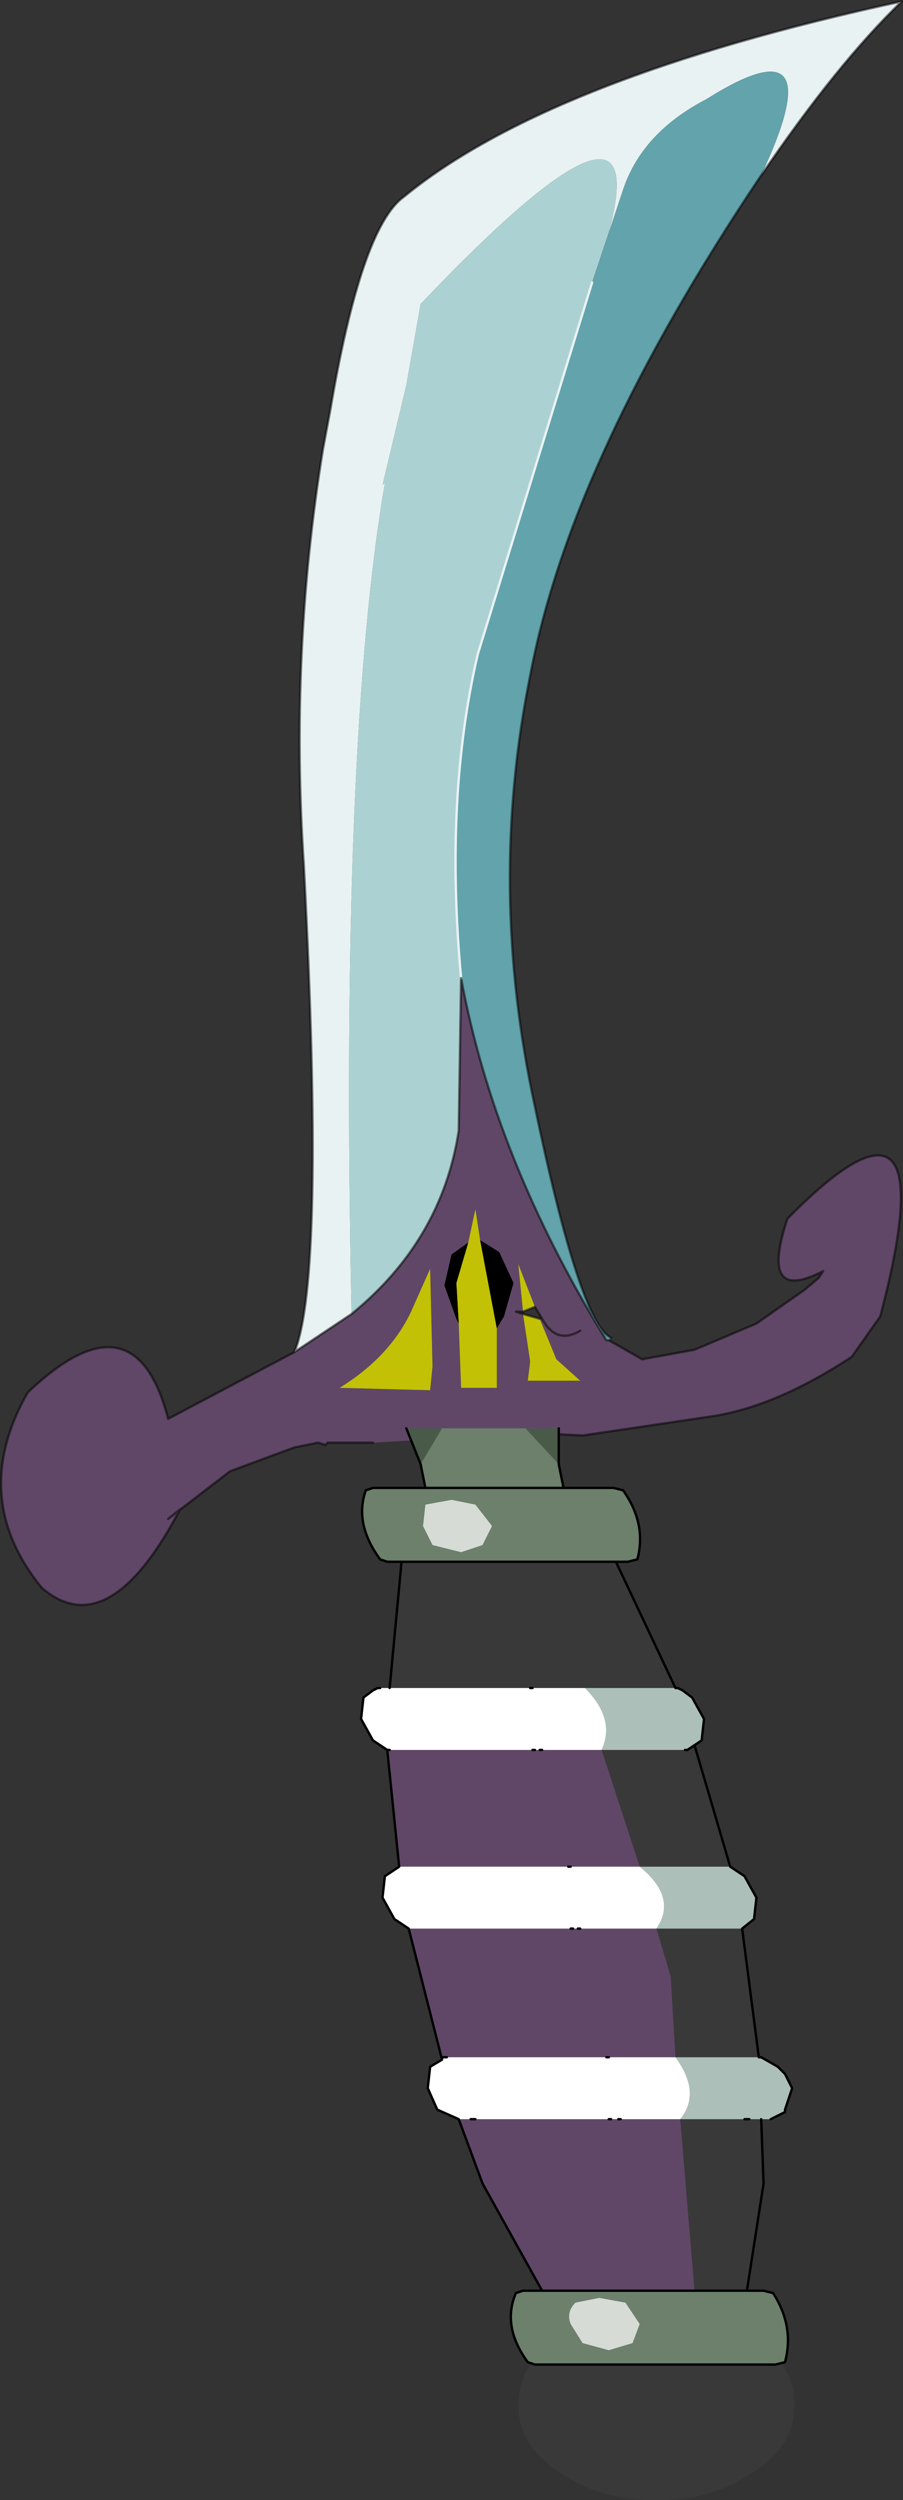 <svg viewBox="0 0 18.957 52.475" xmlns="http://www.w3.org/2000/svg" xmlns:xlink="http://www.w3.org/1999/xlink"><rect x="0" y="0" width="18.957" height="52.475" fill="#333333" stroke="none"/><use transform="translate(.03 .03)" width="18.9" height="52.45" xlink:href="#a"/><defs><use width="18.9" height="52.45" xlink:href="#b" id="a"/><g id="b"><path d="m2.95-20.4-2.4 7.8q-.7 3-.35 6.8L.15-2.6Q-.2-.3-2.1 1.25q-.25-11.9.7-17.45l-.05.05.5-2.1.3-1.7q4.95-5.2 3.95-1.5l-.35 1.05" fill="#acd1d2" fill-rule="evenodd" transform="translate(9.45 26.3)"/><path d="M.2-5.8q-.35-3.8.35-6.8l2.4-7.8.65-1.95q.4-1.2 1.75-1.9 2.7-1.7 1.15 1.6-4 5.95-4.85 10.5-.9 4.45.1 9.05.95 4.55 1.6 4.85l-.05.05h-.05Q.9-2 .2-5.8" fill="#62a3ac" fill-rule="evenodd" transform="translate(9.45 26.3)"/><path d="M3.3-21.45q1-3.7-3.95 1.5l-.3 1.7-.5 2.1.05-.05q-.95 5.55-.7 17.45l-1.2.8q.65-1.55.2-10.2-.3-4.45.4-8.75l.15-.8q.65-3.85 1.55-4.5 3.05-2.5 10.45-4.1Q8.1-25 6.5-22.65q1.55-3.3-1.15-1.6-1.35.7-1.75 1.9l-.3.9" fill="#e9f2f3" fill-rule="evenodd" transform="translate(9.45 26.3)"/><path d="M-2.1 1.25Q-.2-.3.15-2.6L.2-5.8Q.9-2 3.25 1.8h.05l.7.4L5.1 2l1.3-.55 1-.7.3-.25.1-.15q-1.35.7-.75-1.1Q10.45-4.2 9 1.3l-.6.85Q6.8 3.2 5.45 3.4l-2.7.4-.95-.05-3.45.2h-.95l-.05.05-.15-.05-.5.1-1.35.5-1.3 1 .25-.2Q-7.2 8.2-8.6 7q-1.55-1.9-.3-4.1 2.25-2.15 2.95.55l2.65-1.4 1.2-.8M.6-.3.5-.95l-.15.7L0 0l-.15.65.25.7.05.1L.2 2.8h.75V1.55l.15-.25.2-.7L1-.05.6-.3m1.15 1.4L1.4.2l.1 1h-.15l.15.05.15 1-.05.4h1.1l-.5-.45-.35-.85h.05l-.15-.25m.95.5q-.5.3-.8-.25.3.55.8.25M-.45.3l-.4.9q-.45.95-1.5 1.6l1.9.05.05-.5L-.45.3" fill="#604767" fill-rule="evenodd" transform="translate(9.45 26.3)"/><path d="m.35-.25.15-.7.1.65.35 1.85V2.8H.2L.15 1.45.1.6l.25-.85M1.5 1.2l-.1-1 .35.9-.25.1m0 .05.35.1.35.85.5.45H1.6l.05-.4-.15-1M-.45.3l.05 2.05-.05.5-1.9-.05q1.05-.65 1.5-1.6l.4-.9" fill="#c2c105" fill-rule="evenodd" transform="translate(9.45 26.3)"/><path d="m.6-.3.4.25.3.65-.2.7-.15.25L.6-.3M.15 1.45l-.05-.1-.25-.7L0 0l.35-.25L.1.6l.05.85" fill-rule="evenodd" transform="translate(9.45 26.3)"/><path d="M9.65 20.5q-.35-3.8.35-6.8l2.4-7.8" fill="none" stroke="#e9f2f3" stroke-linecap="round" stroke-linejoin="round" stroke-width=".05"/><path d="M7.35 27.55Q9.25 26 9.6 23.7l.05-3.2q.7 3.8 3.05 7.6h.05l.7.4 1.1-.2 1.3-.55 1-.7.3-.25.1-.15q-1.35.7-.75-1.1 3.4-3.45 1.95 2.05l-.6.85q-1.6 1.05-2.95 1.25l-2.7.4-.95-.05m1.55-2q-.65-.3-1.6-4.85-1-4.6-.1-9.05.85-4.55 4.85-10.5Q17.55 1.3 18.9 0 11.5 1.6 8.45 4.1q-.9.65-1.55 4.5l-.15.8q-.7 4.3-.4 8.75.45 8.65-.2 10.2l1.2-.8m.45 2.7h-.95l-.05.05-.15-.05-.5.1-1.35.5-1.3 1 .25-.2Q2.25 34.5.85 33.3q-1.55-1.9-.3-4.1 2.25-2.15 2.95.55l2.65-1.4m5.05-.95.15.25q.3.55.8.25m-1.2-.35.35.1m-.35-.1-.15-.05h.15l.25-.1" fill="none" stroke="#000" stroke-linecap="round" stroke-linejoin="round" stroke-opacity=".514" stroke-width=".05"/><path d="M6.35 22.7q.85.6.85 1.45t-.85 1.4l-.25.15q-.75.45-1.8.45-1.2 0-2.05-.6-.85-.55-.85-1.4t.85-1.45q.85-.55 2.05-.55t2.05.55" fill="#393939" fill-rule="evenodd" transform="translate(9.45 26.3)"/><path d="m2.25 4.4-.7-.75h.7v.75M-.2 3.65l-.45.75-.3-.75h.75" fill="#4a5a49" fill-rule="evenodd" transform="translate(9.45 26.3)"/><path d="m1.55 3.65.7.75.1.5h-2.9H3.4l.2.05q.5.7.3 1.45l-.2.05h-5.05l-.15-.05q-.55-.75-.3-1.45l.15-.05h1.1l-.1-.5.45-.75h1.75m-2.1 1.6-.05.45.2.4.6.15.45-.15.2-.4-.35-.45-.5-.1-.55.1m6.75 16.5h.35l.2.05q.45.7.25 1.45l-.2.05H1.75l-.15-.05q-.55-.75-.25-1.45l.15-.05h4.7m-3.45 1.1.55.15.5-.15.15-.4-.3-.45-.55-.1-.5.1q-.2.2-.1.45l.25.4" fill="#6c806c" fill-rule="evenodd" transform="translate(9.45 26.3)"/><path d="M1.7 9.1h-3l.25-2.65h4.5L4.7 9.1h-3m3 7.75-.1-1.7-.3-1h1.8l.35 2.7H4.7m.1 1.3h1.7l.05 1.35-.35 2.25H5.1l-.3-3.6m-.85-5.3-.8-2.45h1.8l.15-.1.75 2.55h-1.9" fill="#393939" fill-rule="evenodd" transform="translate(9.45 26.3)"/><path d="M3.15 10.4q.3-.65-.35-1.3h1.95l.1.05.2.15.25.45-.05.45-.3.2h-1.8m1.55 6.45h1.8l.35.2.15.15.15.3-.15.45V18l-.3.15H4.8q.45-.55-.1-1.3m1.4-2.7H4.3q.45-.65-.35-1.3h1.9l.3.2.25.45-.05.45-.25.2" fill="#acbfb9" fill-rule="evenodd" transform="translate(9.45 26.3)"/><path d="M-1.35 10.4h4.5l.8 2.45H-1.1l-.25-2.45m5.65 3.75.3 1 .1 1.7H-.2v.05l-.7-2.75h5.2m-2.4 7.6L.65 19.5l-.5-1.35H4.8l.3 3.6H1.9" fill="#604767" fill-rule="evenodd" transform="translate(9.45 26.3)"/><path d="M1.65 9.1H2.8q.65.65.35 1.3h-4.5l-.3-.2-.25-.45.05-.45.2-.15.1-.05h3.2M-.9 14.15l-.3-.2-.25-.45.05-.45.3-.2h5.05q.8.65.35 1.3H-.9m.7 2.75v-.05h4.9q.55.75.1 1.3H.15l-.45-.2-.2-.45.05-.45.25-.15" fill="#fff" fill-rule="evenodd" transform="translate(9.45 26.3)"/><path d="m-.55 5.25.55-.1.5.1.35.45-.2.4-.45.15-.6-.15-.2-.4.05-.45m3.3 17.6-.25-.4q-.1-.25.1-.45l.5-.1.55.1.3.45-.15.4-.5.15-.55-.15" fill="#d6dbd6" fill-rule="evenodd" transform="translate(9.45 26.3)"/><path d="M11.7 30.7v-.75m-2.9.75.1.5h2.9l-.1-.5m-2.9 0-.3-.75m-.1 2.8h-.3l-.15-.05q-.55-.75-.3-1.45l.15-.05h1.1m2.25 4.2h-.05m-3.15 0H7.9l-.1.05-.2.15-.05.45.25.45.3.2h.05m3 0h.05m.1 0h.05m1.55-3.95H8.4l-.25 2.65m.4 5.05-.3-.2L8 39.8l.05-.45.3-.2-.25-2.45m7.8 6.45-.35-2.7m-3.6-1.3h-.05m.25 1.3h-.05m-.1 0h-.05m-3.4 0 .7 2.75v-.05h.1m3.35 0h.05m2.85 1.3h.1m.45 0 .3-.15v-.05l.15-.45-.15-.3-.15-.15-.35-.2h-.05m-1.55-6.45h.05l.3-.2.05-.45-.25-.45-.2-.15-.1-.05h-.05m-2.35-4.2h1.05l.2.05q.5.7.3 1.45l-.2.05h-.25l1.25 2.65m1.15 3.75.3.2.25.45-.05.45-.25.2m-1-3.85.75 2.55m.35 8.9H16l.2.05q.45.7.25 1.45l-.2.05H11.2l-.15-.05q-.55-.75-.25-1.45l.15-.05h.4L10.1 45.8l-.5-1.35-.45-.2-.2-.45.05-.45.25-.15m6.7 1.25L16 45.8l-.35 2.25h-4.3m1.4-3.6h.05m.15 0H13m-3.15 0h.1" fill="none" stroke="#000" stroke-linecap="round" stroke-linejoin="round" stroke-width=".05"/></g></defs></svg>
